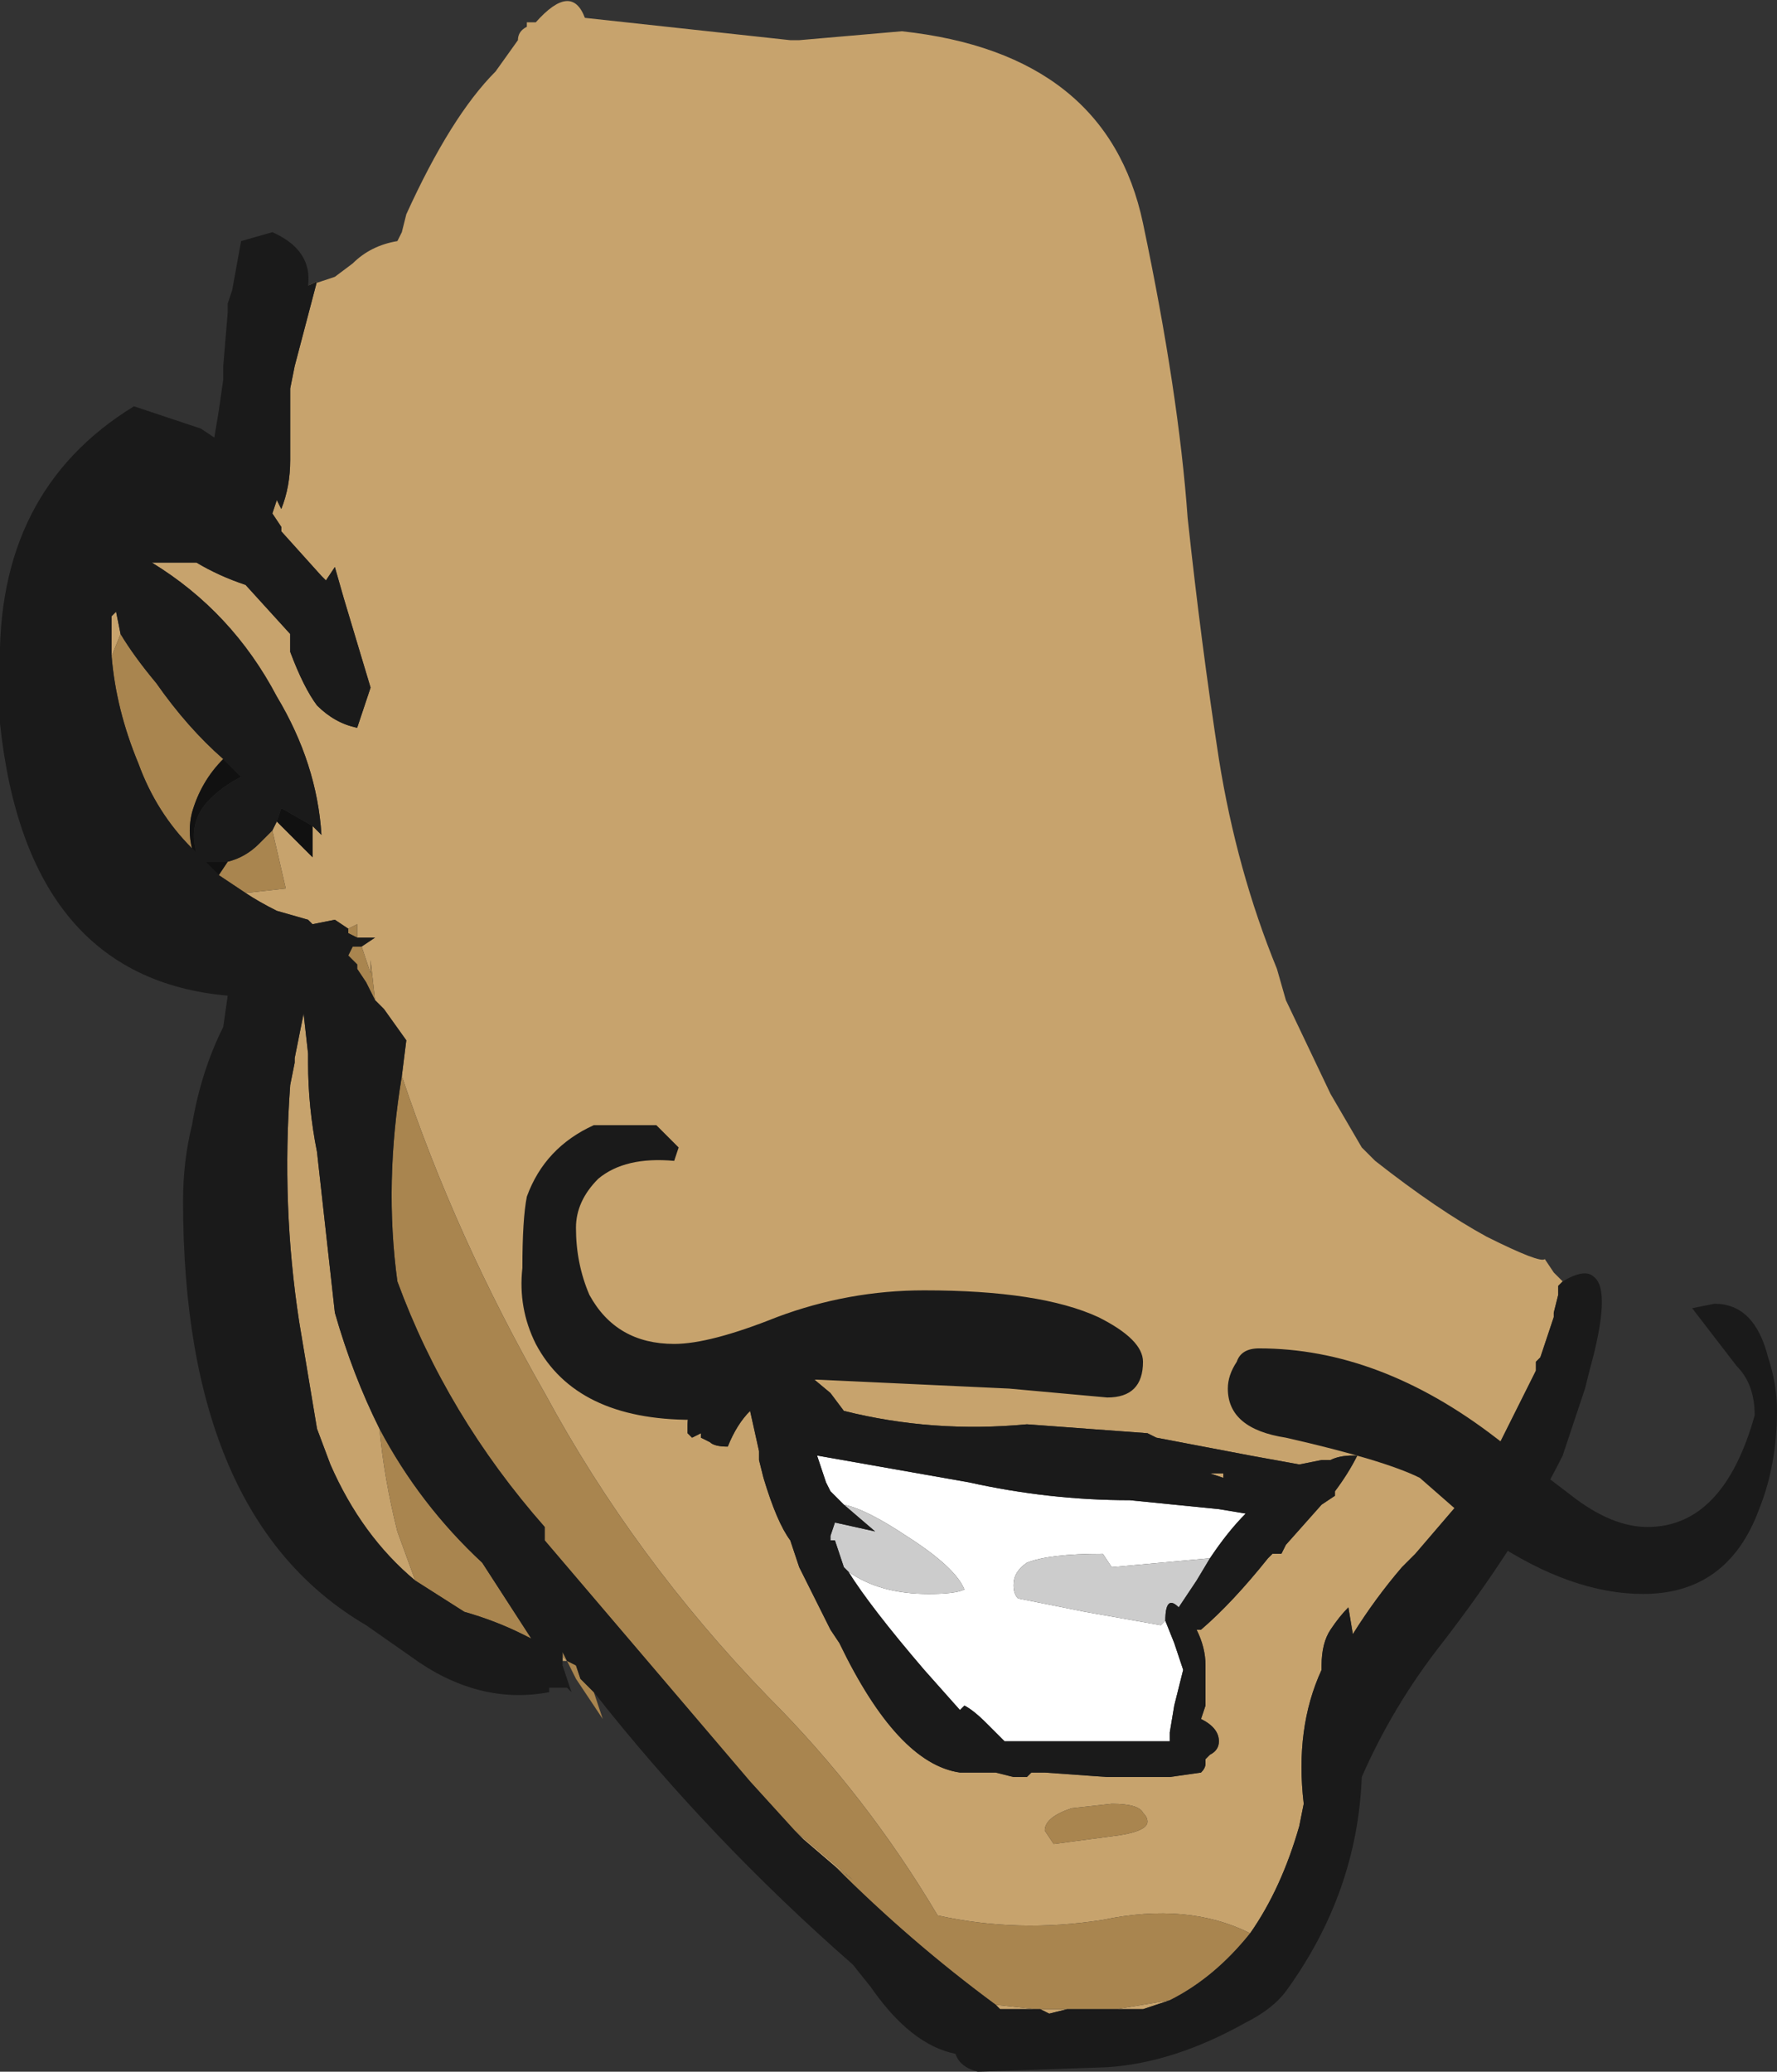 <?xml version="1.0" encoding="UTF-8" standalone="no"?>
<svg xmlns:ffdec="https://www.free-decompiler.com/flash" xmlns:xlink="http://www.w3.org/1999/xlink" ffdec:objectType="shape" height="23.2px" width="19.9px" xmlns="http://www.w3.org/2000/svg">
  <rect width="100%" height="100%" fill="#333333" stroke="none"/>
  <g transform="matrix(1.0, 0.0, 0.0, 1.0, 10.05, 9.05)">
    <path d="M-4.15 -8.8 L-4.05 -8.8 Q-3.65 -9.25 -3.5 -8.85 L-1.2 -8.6 -1.1 -8.6 0.05 -8.7 Q2.35 -8.45 2.75 -6.55 3.15 -4.65 3.25 -3.25 3.4 -1.85 3.6 -0.55 3.8 0.7 4.25 1.8 L4.35 2.15 4.85 3.2 5.2 3.8 5.35 3.95 Q6.05 4.5 6.6 4.8 7.2 5.1 7.25 5.05 L7.35 5.2 7.45 5.3 7.4 5.35 7.4 5.45 7.35 5.65 7.35 5.7 7.2 6.15 7.15 6.2 7.15 6.3 6.65 7.3 6.4 7.65 5.8 8.35 5.65 8.5 Q5.35 8.85 5.1 9.25 L5.05 8.95 Q4.95 9.05 4.85 9.2 4.75 9.35 4.75 9.6 L4.75 9.65 Q4.45 10.3 4.55 11.15 L4.5 11.4 Q4.3 12.1 3.95 12.6 3.25 12.25 2.3 12.45 1.35 12.6 0.45 12.4 -0.35 11.05 -1.45 9.95 -2.95 8.4 -3.95 6.55 -4.95 4.8 -5.55 3.0 L-5.5 2.6 -5.75 2.25 -5.85 2.15 -5.9 1.7 -5.9 1.85 -6.0 1.55 -5.85 1.45 -6.05 1.45 -6.05 1.3 -6.15 1.35 -6.3 1.25 -6.55 1.3 -6.6 1.25 -6.95 1.15 Q-7.15 1.05 -7.3 0.95 L-6.85 0.9 -7.0 0.25 -6.95 0.15 -6.55 0.55 -6.55 0.2 Q-6.5 0.25 -6.45 0.3 -6.5 -0.5 -6.95 -1.25 -7.45 -2.2 -8.35 -2.75 L-7.85 -2.75 Q-7.6 -2.6 -7.3 -2.5 L-6.8 -1.95 -6.8 -1.75 Q-6.65 -1.35 -6.5 -1.15 -6.3 -0.95 -6.05 -0.9 L-5.9 -1.35 -6.2 -2.35 -6.3 -2.7 -6.4 -2.55 -6.45 -2.6 -6.9 -3.1 -6.9 -3.15 -7.0 -3.3 -6.95 -3.45 -6.9 -3.35 Q-6.8 -3.6 -6.8 -3.9 L-6.8 -4.7 -6.75 -4.95 -6.5 -5.9 -6.6 -5.85 -6.3 -5.95 -6.1 -6.1 Q-5.9 -6.3 -5.6 -6.35 L-5.55 -6.45 -5.5 -6.65 Q-5.0 -7.75 -4.5 -8.25 L-4.25 -8.6 Q-4.25 -8.7 -4.15 -8.75 L-4.15 -8.8 M-3.7 9.55 L-3.75 9.55 -3.75 9.5 -3.7 9.55 M-8.7 -1.95 L-8.8 -1.7 -8.8 -2.15 -8.75 -2.2 -8.7 -1.95 M-0.9 6.05 L-2.25 6.6 Q-2.35 6.75 -2.35 6.9 L-2.35 7.0 -2.3 7.05 -2.2 7.0 -2.2 7.05 -2.1 7.1 Q-2.05 7.15 -1.9 7.15 -1.8 6.9 -1.65 6.75 L-1.55 7.2 -1.55 7.3 -1.5 7.5 Q-1.35 8.0 -1.2 8.2 L-1.1 8.5 -0.75 9.2 -0.65 9.35 Q0.0 10.7 0.7 10.8 L1.1 10.8 1.3 10.85 1.45 10.85 1.5 10.8 1.65 10.8 2.35 10.85 3.05 10.85 3.4 10.8 Q3.45 10.75 3.45 10.7 L3.45 10.65 3.5 10.6 Q3.6 10.55 3.6 10.45 3.6 10.3 3.4 10.2 L3.45 10.05 3.45 9.6 Q3.45 9.4 3.35 9.2 L3.4 9.2 Q3.75 8.9 4.15 8.4 L4.2 8.35 4.3 8.35 4.35 8.25 4.75 7.8 4.9 7.7 4.9 7.65 Q5.05 7.45 5.15 7.25 L5.1 7.25 Q4.95 7.25 4.85 7.3 L4.75 7.3 4.5 7.35 3.95 7.25 2.9 7.05 2.8 7.0 1.45 6.9 Q0.4 7.0 -0.6 6.75 L-0.75 6.55 -1.05 6.3 -0.9 6.1 -0.9 6.05 M-1.15 11.45 L-0.5 12.0 -0.7 11.85 -1.05 11.55 -1.15 11.45 M1.1 13.4 L1.55 13.45 1.15 13.45 1.1 13.4 M1.6 13.45 L1.9 13.45 1.7 13.5 1.6 13.45 M2.45 13.45 L3.05 13.35 2.75 13.45 2.45 13.45 M-6.95 3.0 L-6.95 3.0 M-5.4 8.65 Q-6.0 8.15 -6.35 7.35 L-6.5 6.95 -6.7 5.75 Q-6.9 4.45 -6.8 3.1 L-6.75 2.85 -6.75 2.8 -6.65 2.3 -6.6 2.75 -6.6 2.85 Q-6.6 3.35 -6.5 3.85 L-6.3 5.65 Q-6.1 6.35 -5.8 6.95 -5.75 7.5 -5.6 8.1 L-5.4 8.65 M1.45 7.25 L1.45 7.25 M3.65 7.45 L3.65 7.5 3.5 7.45 3.65 7.45 M2.8 11.35 Q2.8 11.3 2.75 11.25 2.7 11.15 2.4 11.15 L1.95 11.2 Q1.65 11.3 1.65 11.45 L1.75 11.6 2.5 11.5 Q2.8 11.45 2.8 11.35" fill="#c7a36d" fill-rule="evenodd" stroke="none"/>
    <path d="M-3.4 9.9 L-3.3 10.2 -3.6 9.75 -3.7 9.55 -3.75 9.5 -3.75 9.45 -3.7 9.55 -3.6 9.6 -3.55 9.75 -3.4 9.9 M-7.0 0.25 L-6.85 0.9 -7.3 0.95 -7.6 0.75 -7.5 0.6 Q-7.3 0.55 -7.15 0.4 L-7.0 0.25 M-6.15 1.35 L-6.05 1.3 -6.05 1.45 -6.15 1.4 -6.15 1.35 M-6.0 1.55 L-5.9 1.85 -5.9 1.7 -5.85 2.15 -5.95 1.95 -6.05 1.8 -6.05 1.75 -6.15 1.65 -6.1 1.55 -6.0 1.55 M-5.55 3.0 Q-4.95 4.8 -3.95 6.55 -2.95 8.4 -1.45 9.95 -0.35 11.05 0.45 12.4 1.35 12.6 2.3 12.45 3.25 12.25 3.95 12.6 3.55 13.1 3.05 13.35 L2.45 13.45 1.9 13.45 1.6 13.45 1.55 13.45 1.1 13.4 Q0.15 12.7 -0.7 11.85 L-0.5 12.0 -1.15 11.45 -1.65 10.9 -3.95 8.2 -3.95 8.05 Q-5.05 6.8 -5.6 5.3 -5.75 4.2 -5.55 3.0 M-8.8 -1.7 L-8.7 -1.95 Q-8.55 -1.7 -8.3 -1.4 -7.95 -0.9 -7.55 -0.55 -7.8 -0.3 -7.9 0.05 -7.95 0.25 -7.9 0.45 -8.3 0.05 -8.5 -0.5 -8.75 -1.1 -8.8 -1.7 M-0.9 6.05 L-0.9 6.1 -0.9 6.05 M-5.4 8.65 L-5.6 8.1 Q-5.75 7.5 -5.8 6.95 -5.35 7.8 -4.65 8.45 L-4.1 9.3 -4.2 9.25 Q-4.5 9.1 -4.85 9.0 L-5.4 8.65 M2.8 11.35 Q2.8 11.45 2.5 11.5 L1.75 11.6 1.65 11.45 Q1.65 11.3 1.95 11.2 L2.4 11.15 Q2.7 11.15 2.75 11.25 2.8 11.3 2.8 11.35" fill="#a9854f" fill-rule="evenodd" stroke="none"/>
    <path d="M-0.6 7.8 L-0.75 7.65 -0.8 7.55 -0.9 7.25 0.8 7.55 Q1.7 7.75 2.6 7.75 L3.6 7.85 3.9 7.9 Q3.7 8.1 3.5 8.4 L2.4 8.5 2.3 8.35 Q1.7 8.35 1.45 8.45 1.3 8.55 1.3 8.7 1.3 8.8 1.35 8.85 L2.1 9.0 2.95 9.15 3.0 9.1 3.1 9.35 3.2 9.65 3.1 10.05 3.05 10.35 3.05 10.45 1.2 10.45 1.0 10.25 Q0.85 10.1 0.75 10.05 L0.7 10.1 0.3 9.65 Q-0.3 8.95 -0.55 8.55 -0.2 8.8 0.35 8.8 0.65 8.8 0.75 8.75 0.65 8.5 0.1 8.15 -0.35 7.85 -0.6 7.8" fill="#ffffff" fill-rule="evenodd" stroke="none"/>
    <path d="M2.8 7.0 L2.9 7.05 2.8 7.0" fill="#8c7c63" fill-rule="evenodd" stroke="none"/>
    <path d="M-0.6 7.8 Q-0.35 7.85 0.1 8.15 0.65 8.5 0.75 8.75 0.65 8.8 0.35 8.8 -0.2 8.8 -0.55 8.55 L-0.6 8.5 -0.7 8.2 -0.75 8.2 -0.75 8.15 -0.7 8.0 -0.25 8.1 -0.6 7.8 M3.0 9.1 L2.95 9.15 2.1 9.0 1.35 8.85 Q1.3 8.8 1.3 8.7 1.3 8.55 1.45 8.45 1.7 8.35 2.3 8.35 L2.4 8.5 3.5 8.4 3.35 8.65 3.15 8.95 Q3.0 8.8 3.0 9.1" fill="#cccccc" fill-rule="evenodd" stroke="none"/>
    <path d="M7.45 5.3 Q7.7 5.15 7.8 5.25 8.0 5.4 7.75 6.3 L7.7 6.5 7.45 7.25 Q6.95 8.25 6.1 9.35 5.55 10.05 5.2 10.85 5.15 12.15 4.35 13.25 4.2 13.45 3.9 13.6 3.1 14.05 2.35 14.1 L0.9 14.15 Q0.7 14.1 0.65 13.95 0.15 13.85 -0.3 13.2 L-0.5 12.95 Q-2.1 11.55 -3.4 9.9 L-3.55 9.75 -3.6 9.6 -3.7 9.55 -3.75 9.45 -3.75 9.5 -3.75 9.55 -3.75 9.6 -3.65 9.9 -3.7 9.85 -3.9 9.85 -3.9 9.9 Q-4.7 10.05 -5.45 9.5 L-5.95 9.15 Q-8.0 7.95 -8.0 4.4 -8.0 3.95 -7.9 3.55 -7.8 2.95 -7.55 2.45 L-7.5 2.1 Q-9.75 1.9 -10.05 -0.95 L-10.05 -1.55 Q-10.1 -3.55 -8.55 -4.5 L-7.8 -4.25 -7.65 -4.15 -7.6 -4.45 -7.55 -4.8 -7.55 -4.95 -7.5 -5.55 -7.5 -5.65 -7.45 -5.8 -7.35 -6.35 -7.0 -6.45 Q-6.55 -6.25 -6.6 -5.85 L-6.5 -5.9 -6.75 -4.95 -6.8 -4.7 -6.8 -3.9 Q-6.8 -3.6 -6.9 -3.35 L-6.95 -3.45 -7.0 -3.3 -6.9 -3.15 -6.9 -3.1 -6.45 -2.6 -6.4 -2.55 -6.3 -2.7 -6.2 -2.35 -5.9 -1.35 -6.05 -0.9 Q-6.3 -0.95 -6.5 -1.15 -6.65 -1.35 -6.8 -1.75 L-6.8 -1.95 -7.3 -2.5 Q-7.6 -2.6 -7.85 -2.75 L-8.35 -2.75 Q-7.45 -2.2 -6.95 -1.25 -6.5 -0.5 -6.45 0.3 -6.5 0.25 -6.55 0.2 L-6.9 0.0 -6.95 0.15 -7.0 0.25 -7.15 0.4 Q-7.3 0.55 -7.5 0.6 L-7.75 0.6 -7.6 0.75 -7.3 0.95 Q-7.15 1.05 -6.95 1.15 L-6.6 1.25 -6.55 1.3 -6.3 1.25 -6.15 1.35 -6.15 1.4 -6.05 1.45 -5.85 1.45 -6.0 1.55 -6.1 1.55 -6.15 1.65 -6.05 1.75 -6.05 1.8 -5.95 1.95 -5.85 2.15 -5.75 2.25 -5.5 2.6 -5.55 3.0 Q-5.75 4.2 -5.6 5.3 -5.05 6.8 -3.95 8.05 L-3.95 8.2 -1.65 10.9 -1.15 11.45 -1.05 11.55 -0.7 11.85 Q0.15 12.7 1.1 13.4 L1.15 13.45 1.55 13.45 1.6 13.45 1.7 13.5 1.9 13.45 2.45 13.45 2.75 13.45 3.05 13.35 Q3.55 13.1 3.95 12.6 4.3 12.1 4.5 11.4 L4.55 11.15 Q4.45 10.3 4.75 9.65 L4.75 9.6 Q4.75 9.35 4.85 9.2 4.95 9.05 5.05 8.95 L5.1 9.25 Q5.35 8.85 5.65 8.5 L5.8 8.35 6.4 7.65 6.65 7.3 7.15 6.3 7.15 6.2 7.2 6.15 7.35 5.7 7.35 5.65 7.4 5.45 7.4 5.35 7.45 5.3 M-4.15 -8.75 L-4.15 -8.8 -4.15 -8.75 M-8.7 -1.95 L-8.75 -2.2 -8.8 -2.15 -8.8 -1.7 Q-8.75 -1.1 -8.5 -0.5 -8.3 0.05 -7.9 0.45 L-7.85 0.5 Q-7.95 0.15 -7.7 -0.1 -7.55 -0.25 -7.35 -0.35 L-7.55 -0.55 Q-7.95 -0.9 -8.3 -1.4 -8.55 -1.7 -8.7 -1.95 M2.9 7.05 L3.95 7.25 4.5 7.35 4.75 7.3 4.85 7.3 Q4.95 7.25 5.1 7.25 L5.15 7.25 Q5.05 7.45 4.9 7.65 L4.9 7.7 4.75 7.8 4.35 8.25 4.3 8.35 4.2 8.35 4.15 8.4 Q3.75 8.9 3.4 9.2 L3.35 9.2 Q3.45 9.4 3.45 9.6 L3.45 10.05 3.4 10.2 Q3.6 10.3 3.6 10.45 3.6 10.55 3.5 10.6 L3.45 10.65 3.45 10.7 Q3.45 10.75 3.4 10.8 L3.05 10.85 2.35 10.85 1.65 10.8 1.5 10.8 1.45 10.85 1.3 10.85 1.1 10.8 0.7 10.8 Q0.0 10.7 -0.65 9.35 L-0.75 9.2 -1.1 8.5 -1.2 8.2 Q-1.35 8.0 -1.5 7.5 L-1.55 7.3 -1.55 7.2 -1.65 6.75 Q-1.8 6.9 -1.9 7.15 -2.05 7.15 -2.1 7.1 L-2.2 7.05 -2.2 7.0 -2.3 7.05 -2.35 7.0 -2.35 6.9 Q-2.35 6.75 -2.25 6.6 L-0.9 6.05 -0.9 6.1 -1.05 6.3 -0.75 6.55 -0.6 6.75 Q0.4 7.0 1.45 6.9 L2.8 7.0 2.9 7.05 M-6.95 3.0 L-6.95 3.0 M-5.8 6.95 Q-6.1 6.35 -6.3 5.65 L-6.5 3.85 Q-6.6 3.35 -6.6 2.85 L-6.6 2.75 -6.65 2.3 -6.75 2.8 -6.75 2.85 -6.8 3.1 Q-6.9 4.45 -6.7 5.75 L-6.5 6.95 -6.35 7.35 Q-6.0 8.15 -5.4 8.65 L-4.85 9.0 Q-4.5 9.1 -4.2 9.25 L-4.1 9.3 -4.65 8.45 Q-5.35 7.8 -5.8 6.95 M3.5 8.4 Q3.7 8.1 3.9 7.9 L3.6 7.85 2.6 7.75 Q1.7 7.75 0.8 7.55 L-0.9 7.25 -0.8 7.55 -0.75 7.65 -0.6 7.8 -0.25 8.1 -0.7 8.0 -0.75 8.15 -0.75 8.2 -0.7 8.2 -0.6 8.5 -0.55 8.55 Q-0.3 8.95 0.3 9.65 L0.7 10.1 0.75 10.05 Q0.85 10.1 1.0 10.25 L1.2 10.45 3.05 10.45 3.05 10.35 3.1 10.05 3.2 9.65 3.1 9.35 3.0 9.1 Q3.0 8.8 3.15 8.95 L3.35 8.65 3.5 8.4 M3.65 7.45 L3.5 7.45 3.65 7.5 3.65 7.45 M1.45 7.25 L1.45 7.25" fill="#1a1a1a" fill-rule="evenodd" stroke="none"/>
    <path d="M-6.55 0.2 L-6.55 0.55 -6.95 0.15 -6.9 0.0 -6.55 0.2 M-7.9 0.45 Q-7.95 0.25 -7.9 0.05 -7.8 -0.3 -7.55 -0.55 L-7.35 -0.35 Q-7.55 -0.25 -7.7 -0.1 -7.95 0.15 -7.85 0.5 L-7.9 0.45 M-7.5 0.6 L-7.6 0.75 -7.75 0.6 -7.5 0.6" fill="#111111" fill-rule="evenodd" stroke="none"/>
    <path d="M9.75 6.15 Q9.85 6.45 9.85 6.75 9.85 7.35 9.65 7.85 9.3 8.8 8.35 8.8 7.55 8.8 6.65 8.2 L5.85 7.5 Q5.45 7.3 4.35 7.05 3.7 6.95 3.7 6.5 3.7 6.35 3.8 6.2 3.85 6.05 4.05 6.05 5.4 6.05 6.7 7.05 L7.55 7.7 Q8.0 8.05 8.4 8.05 9.25 8.05 9.6 6.8 9.6 6.45 9.4 6.25 L8.9 5.6 9.15 5.55 Q9.6 5.55 9.75 6.15 M1.25 6.5 L-0.9 6.4 Q-1.35 6.4 -1.6 6.6 -1.85 6.85 -2.3 6.85 -3.6 6.85 -4.05 6.0 -4.25 5.6 -4.2 5.15 -4.2 4.6 -4.15 4.35 -3.95 3.8 -3.4 3.55 L-2.7 3.55 Q-2.5 3.75 -2.45 3.8 L-2.5 3.95 Q-3.05 3.9 -3.35 4.15 -3.6 4.4 -3.6 4.7 -3.6 5.1 -3.45 5.45 -3.15 6.0 -2.5 6.0 -2.1 6.0 -1.35 5.7 -0.55 5.4 0.3 5.4 1.6 5.4 2.25 5.7 2.75 5.95 2.75 6.2 2.75 6.4 2.65 6.5 2.55 6.6 2.35 6.6 L1.25 6.5" fill="#1a1a1a" fill-rule="evenodd" stroke="none"/>
  </g>
</svg>
